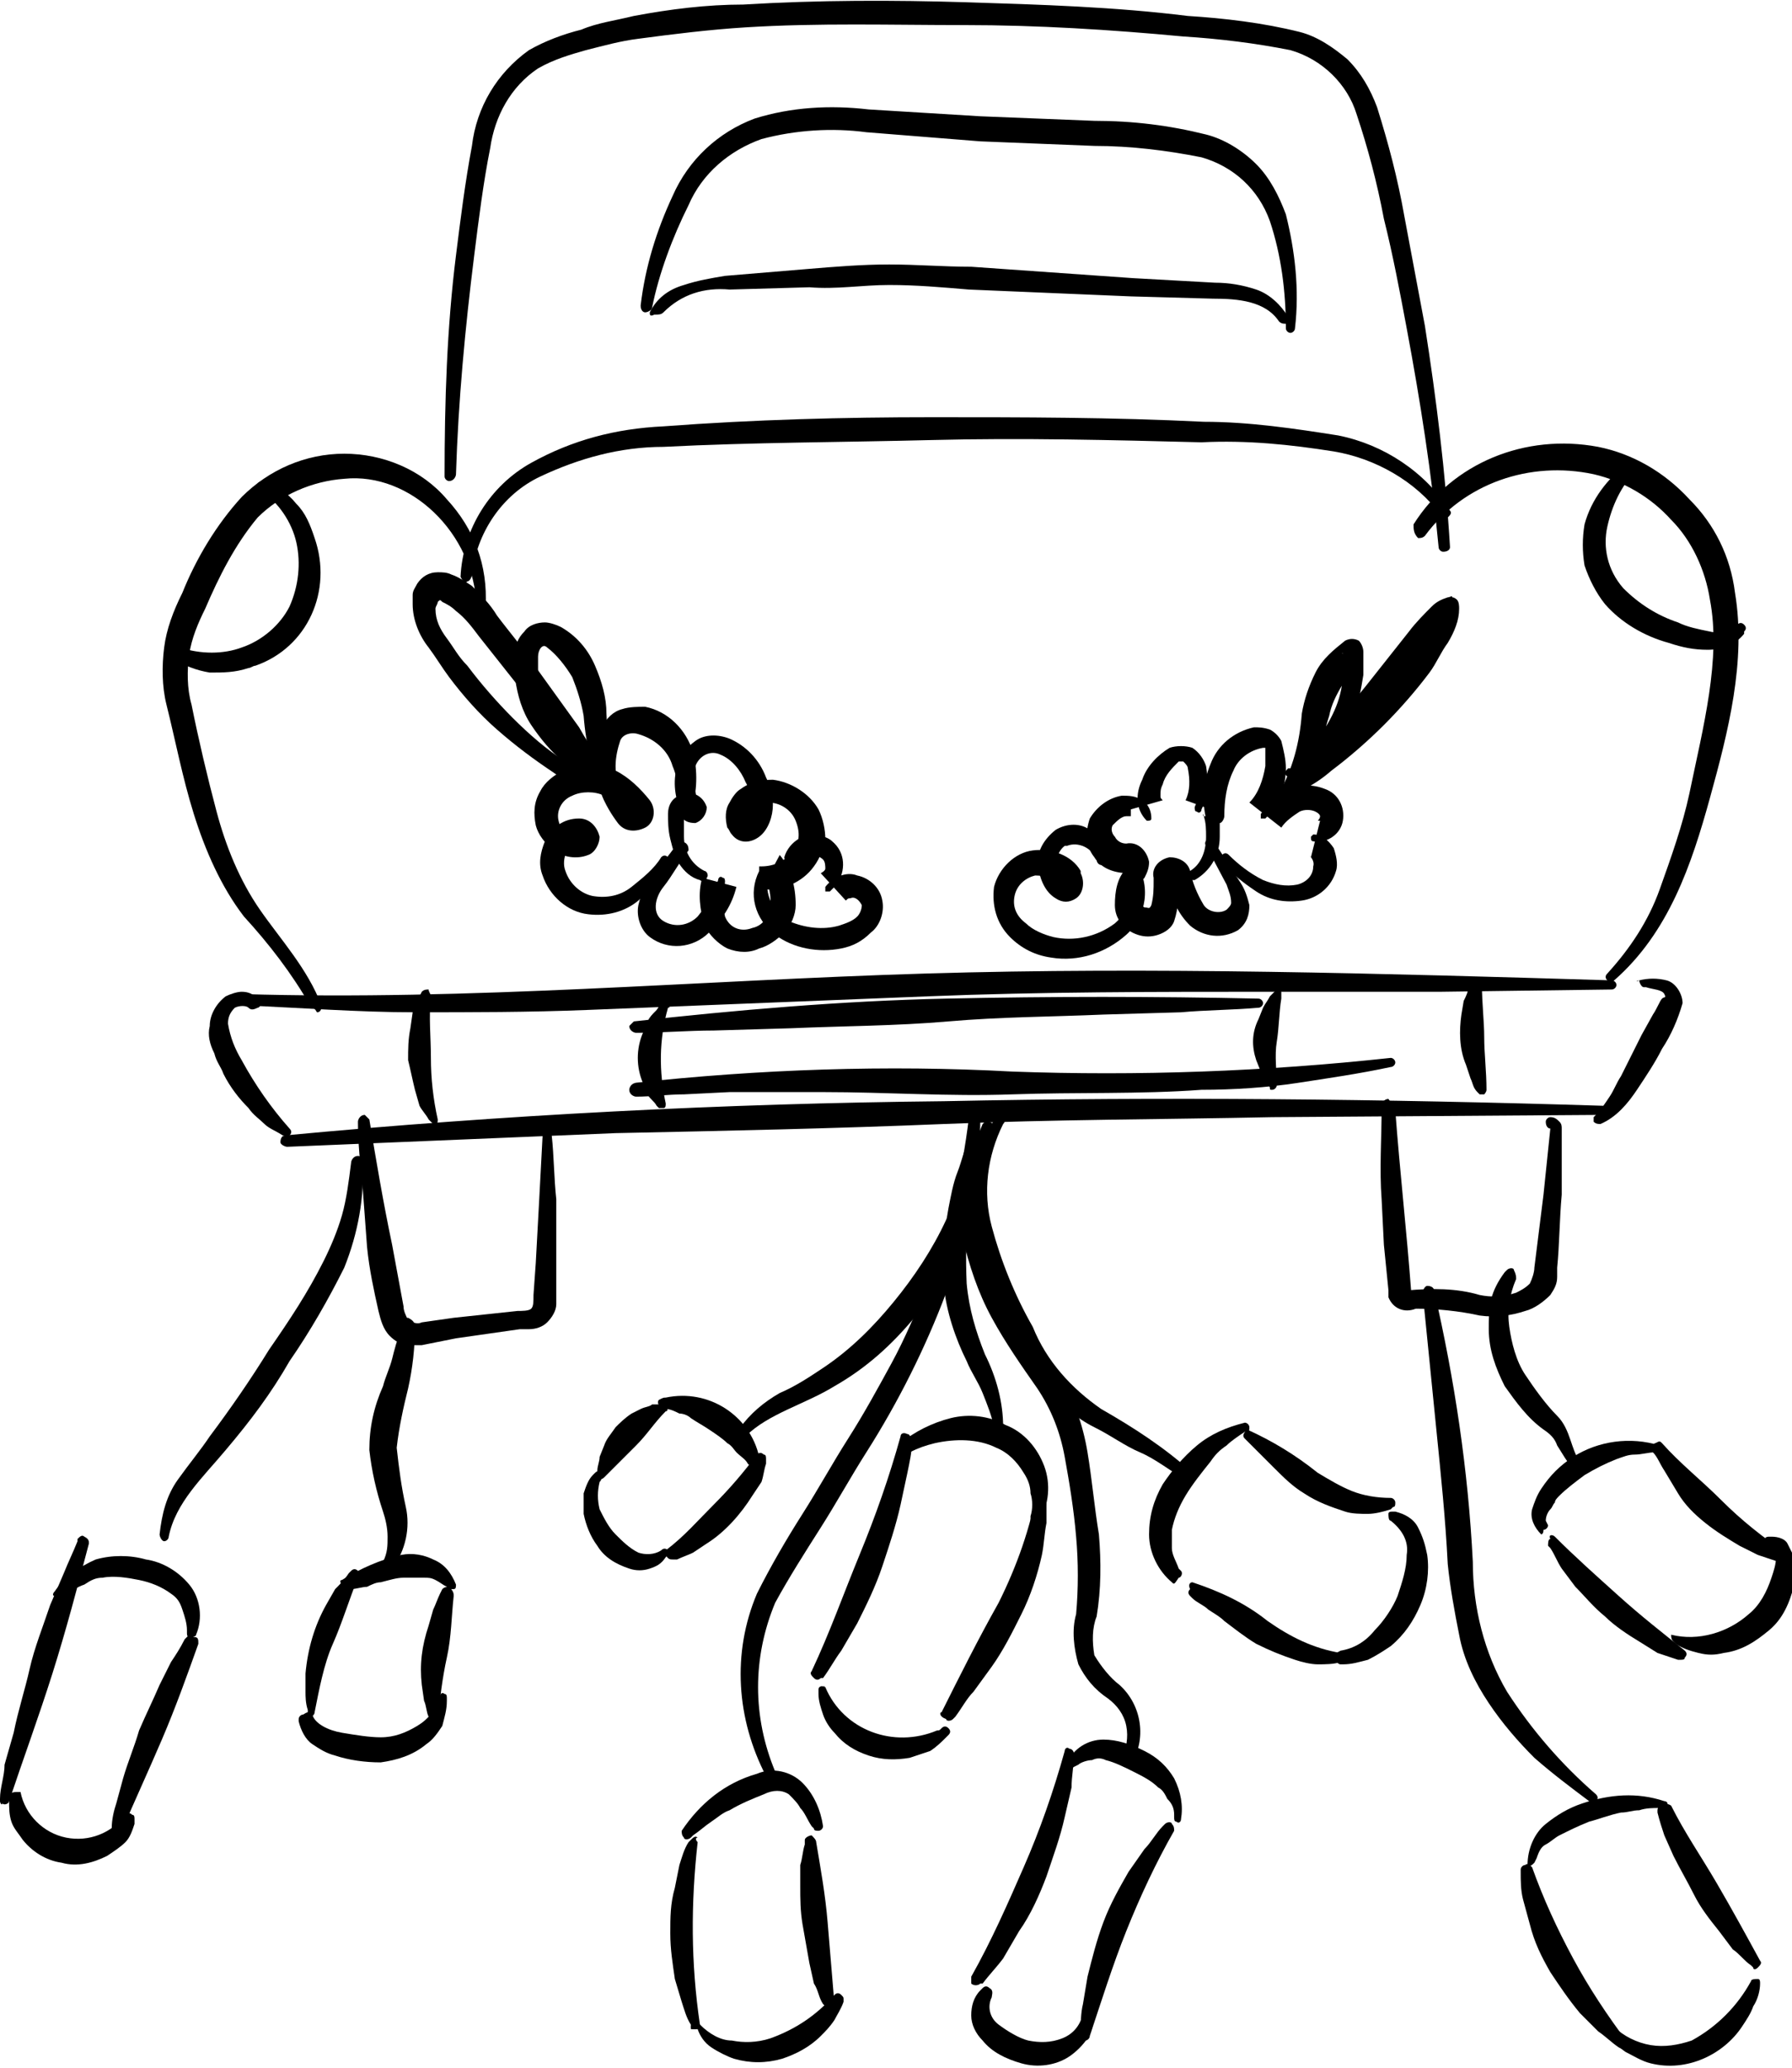 <?xml version="1.0" encoding="utf-8"?>
<!-- Generator: Adobe Illustrator 27.0.0, SVG Export Plug-In . SVG Version: 6.00 Build 0)  -->
<svg version="1.1" id="Слой_1" xmlns="http://www.w3.org/2000/svg" xmlns:xlink="http://www.w3.org/1999/xlink" x="0px" y="0px"
	 viewBox="0 0 78.6 90.7" style="enable-background:new 0 0 78.6 90.7;" xml:space="preserve">
<g id="Слой_2_00000097466825962953541260000014049948187775709854_">
	<g id="Слой_1-2">
		<path d="M28.1,13.4c0.2-1.7,0.7-3.3,1.4-4.8c0.7-1.6,2-2.8,3.6-3.4c1.6-0.5,3.3-0.6,5-0.4L43,5.1l5,0.2c1.7,0,3.3,0.2,4.9,0.6
			c0.8,0.2,1.6,0.7,2.2,1.3c0.6,0.6,1,1.4,1.3,2.2c0.4,1.6,0.6,3.3,0.4,5c0,0.1-0.1,0.2-0.2,0.2c-0.1,0-0.2-0.1-0.2-0.2l0,0
			c0-1.6-0.2-3.2-0.7-4.7c-0.5-1.4-1.6-2.4-3-2.8c-1.5-0.3-3.1-0.5-4.7-0.5l-5-0.2l-5-0.4c-1.5-0.2-3.1-0.1-4.6,0.3
			C32,6.6,30.8,7.6,30.2,9c-0.7,1.4-1.3,3-1.6,4.5l0,0c0,0.1-0.2,0.2-0.3,0.2C28.2,13.7,28.1,13.6,28.1,13.4L28.1,13.4z"/>
		<path d="M28.5,13.7c0.3-0.6,0.8-1,1.5-1.2c0.6-0.2,1.2-0.3,1.8-0.4l3.6-0.3c1.2-0.1,2.4-0.2,3.6-0.2s2.4,0.1,3.6,0.1l7.1,0.5
			l3.6,0.2c0.6,0,1.2,0.1,1.8,0.3s1.1,0.7,1.4,1.2c0,0.1,0,0.2-0.1,0.3c-0.1,0-0.2,0-0.3-0.1l0,0c-0.6-0.9-1.8-1-2.9-1L49.6,13
			c-2.4-0.1-4.8-0.2-7.1-0.3c-1.2-0.1-2.3-0.2-3.5-0.2s-2.3,0.2-3.5,0.1L32,12.7c-1.1-0.1-2.1,0.2-2.9,1l0,0
			c-0.1,0.1-0.2,0.1-0.4,0.1C28.5,13.9,28.5,13.8,28.5,13.7z"/>
		<path d="M13.6,44.1c-0.8-1.4-1.8-2.7-2.9-3.9c-1-1.3-1.7-2.9-2.2-4.5s-0.8-3.2-1.2-4.8c-0.2-0.8-0.2-1.7-0.1-2.5S7.6,26.8,8,26
			c0.6-1.5,1.5-3,2.6-4.2c1.2-1.2,2.8-1.9,4.5-1.9s3.4,0.7,4.5,2c1.2,1.3,1.8,2.9,1.7,4.7c0,0.1-0.1,0.2-0.2,0.2l0,0
			c-0.1,0-0.2-0.1-0.2-0.2l0,0c-0.1-3.2-2.9-5.9-5.8-5.6c-1.4,0.1-2.8,0.7-3.8,1.7c-1,1.2-1.7,2.6-2.3,4c-0.3,0.6-0.6,1.3-0.7,2
			c-0.1,0.7-0.1,1.5,0.1,2.2c0.3,1.5,0.7,3.2,1.1,4.7c0.4,1.5,1,3,1.9,4.3s2.1,2.6,2.7,4.2l0,0c0,0.1,0,0.3-0.2,0.3
			C13.8,44.2,13.7,44.2,13.6,44.1z"/>
		<path d="M62,23c1.7-2.7,4.9-4,8.1-3.4c1.5,0.3,2.9,1.1,4,2.3c1.1,1.1,1.8,2.5,2,4.1c0.5,3-0.3,6.1-1.1,9s-1.8,5.9-4.2,8
			c-0.1,0.1-0.2,0.1-0.3,0l0,0c-0.1-0.1-0.1-0.2,0-0.3l0,0c1-1.1,1.8-2.3,2.3-3.7s1-2.8,1.3-4.2c0.6-2.9,1.4-5.9,0.9-8.5
			c-0.2-1.3-0.8-2.6-1.7-3.5c-0.9-1-2.1-1.7-3.4-2c-2.8-0.6-5.7,0.4-7.4,2.7l0,0c-0.1,0.1-0.2,0.1-0.3,0.1l0,0
			C62,23.4,62,23.2,62,23C62,23.1,62,23,62,23z"/>
		<path d="M20.2,25.3c0.1-2.1,1.3-4,3.1-5c1.8-1,3.7-1.5,5.8-1.6c4-0.3,7.9-0.4,11.8-0.4s7.9,0,11.9,0.2c2,0,4,0.3,5.9,0.6
			c2,0.4,3.8,1.6,4.9,3.3c0.1,0.1,0,0.2-0.1,0.3l0,0c-0.1,0.1-0.2,0-0.3-0.1l0,0c-1.1-1.5-2.9-2.5-4.7-2.8c-1.9-0.3-3.8-0.5-5.8-0.4
			c-3.9-0.1-7.9-0.2-11.8-0.1s-7.9,0.1-11.8,0.3c-1.9,0-3.7,0.5-5.4,1.3c-1.7,0.8-2.8,2.5-3,4.3l0,0c0,0.1-0.1,0.3-0.2,0.3l0,0
			C20.4,25.6,20.3,25.5,20.2,25.3L20.2,25.3z"/>
		<path d="M19.5,20.9c0-3.3,0.1-6.5,0.5-9.7c0.2-1.6,0.4-3.2,0.7-4.8c0.2-1.7,1.1-3.2,2.5-4.2c0.7-0.4,1.5-0.7,2.3-0.9
			C26.2,1,27,0.9,27.8,0.7c1.6-0.3,3.2-0.5,4.8-0.5C35.9,0,39.2,0,42.4,0.1s6.5,0.2,9.7,0.6C53.7,0.8,55.4,1,57,1.4
			c0.8,0.2,1.5,0.7,2.1,1.2c0.6,0.6,1,1.3,1.3,2.1c0.5,1.6,0.9,3.1,1.2,4.8c0.3,1.6,0.6,3.2,0.9,4.8c0.5,3.2,0.9,6.4,1.1,9.7
			c0,0.1-0.1,0.2-0.3,0.2c-0.1,0-0.2-0.1-0.2-0.2l0,0c-0.3-3.2-0.8-6.4-1.4-9.6c-0.3-1.6-0.6-3.2-1-4.8C60.4,8,60,6.5,59.5,5
			c-0.4-1.3-1.5-2.4-2.9-2.8c-1.5-0.3-3.1-0.5-4.7-0.6c-3.2-0.3-6.4-0.5-9.6-0.5S35.9,1,32.7,1.2c-1.6,0.1-3.2,0.3-4.7,0.5
			c-0.8,0.1-1.5,0.3-2.3,0.5C25,2.4,24.3,2.6,23.6,3c-1.2,0.8-1.9,2.1-2.1,3.5C21.2,8,21,9.6,20.8,11.2c-0.4,3.2-0.7,6.4-0.8,9.6
			l0,0c0,0.1-0.1,0.3-0.3,0.3l0,0C19.6,21.1,19.5,21,19.5,20.9z"/>
		<path d="M7.9,28.4c0.9,0.3,1.9,0.3,2.7,0c0.9-0.3,1.7-1,2.1-1.8c0.4-0.9,0.5-1.9,0.3-2.8s-0.8-1.8-1.6-2.3
			c-0.1-0.1-0.1-0.2-0.1-0.3l0,0c0.1-0.1,0.2-0.1,0.2-0.1h0.1c0.5,0.2,1,0.5,1.4,1c0.4,0.4,0.6,0.9,0.8,1.5c0.8,2.3-0.3,4.8-2.6,5.6
			c-0.1,0-0.2,0.1-0.3,0.1c-0.6,0.2-1.1,0.2-1.7,0.2c-0.6-0.1-1.1-0.3-1.6-0.6H7.5c-0.1-0.1-0.2-0.2-0.1-0.3S7.8,28.3,7.9,28.4
			L7.9,28.4z"/>
		<path d="M71.8,20.6c-0.7,0.7-1.1,1.6-1.3,2.5c-0.2,0.9,0,1.9,0.7,2.7c0.7,0.7,1.5,1.2,2.4,1.5c0.4,0.2,0.9,0.3,1.4,0.4
			c0.4,0.1,0.9,0,1.2-0.3c0.1-0.1,0.2-0.1,0.3,0c0.1,0.1,0.1,0.2,0,0.3v0.1c-0.4,0.5-1,0.7-1.6,0.7s-1.1-0.1-1.7-0.3
			c-1.1-0.3-2.1-0.9-2.8-1.7c-0.4-0.5-0.7-1.1-0.9-1.7c-0.1-0.6-0.1-1.2,0-1.8c0.3-1.1,1-2,1.9-2.7h0.1c0.1-0.1,0.3-0.1,0.4,0l0,0
			C71.9,20.4,71.9,20.5,71.8,20.6z"/>
		<path d="M10.6,43.6c10,0.3,20-0.6,30-0.9s20.1,0,30.1,0.3c0.1,0,0.2,0.1,0.2,0.2l0,0c0,0.1-0.1,0.2-0.2,0.2l0,0l-7.5,0.1h-7.5
			c-5,0-10,0-15,0.2s-10,0.4-15,0.6c-2.5,0.1-5,0.1-7.5,0.1s-5-0.2-7.5-0.3l0,0c-0.1,0-0.3-0.1-0.3-0.3
			C10.3,43.8,10.4,43.6,10.6,43.6L10.6,43.6L10.6,43.6z"/>
		<path d="M12.5,49.8c9.6-0.9,19.2-1.4,28.9-1.5c9.6-0.2,19.3-0.1,28.9,0.2c0.1,0,0.2,0.1,0.2,0.2c0,0.1-0.1,0.2-0.2,0.2l0,0
			L55.8,49c-4.8,0.1-9.6,0.1-14.4,0.3s-9.6,0.3-14.4,0.4l-14.4,0.6l0,0c-0.1,0-0.3-0.1-0.3-0.2l0,0C12.3,49.9,12.4,49.8,12.5,49.8z"
			/>
		<path d="M71.9,43c0.4-0.1,0.8-0.1,1.2,0c0.4,0.1,0.7,0.6,0.7,1c-0.2,0.7-0.5,1.4-0.9,2c-0.3,0.6-0.7,1.2-1.1,1.8s-0.9,1.2-1.6,1.5
			c-0.1,0-0.2,0-0.3-0.1l0,0c0-0.1,0-0.1,0-0.2l0.1-0.1c0.2-0.2,0.4-0.5,0.6-0.8s0.3-0.6,0.5-0.9c0.3-0.6,0.6-1.2,0.9-1.8l0.5-0.9
			c0.2-0.3,0.3-0.6,0.4-0.7s0.2,0,0.1-0.2s-0.5-0.2-0.8-0.3h-0.1C72,43.3,71.9,43.1,71.9,43C71.7,43.1,71.8,43,71.9,43z"/>
		<path d="M10.9,44.2c-0.1-0.1-0.4-0.1-0.6,0c-0.2,0.2-0.3,0.4-0.3,0.7c0.1,0.6,0.3,1.1,0.6,1.6c0.6,1.1,1.3,2.1,2.1,3
			c0.1,0.1,0.1,0.2,0,0.3c-0.1,0-0.2,0-0.2,0h-0.1c-0.3-0.2-0.6-0.3-0.8-0.5s-0.5-0.4-0.7-0.7c-0.4-0.4-0.8-0.9-1.1-1.5
			c-0.1-0.3-0.3-0.5-0.4-0.9c-0.2-0.4-0.3-0.8-0.2-1.2c0-0.5,0.3-1,0.7-1.3c0.2-0.1,0.5-0.2,0.7-0.2c0.3,0,0.5,0.1,0.7,0.3l0.1,0.1
			c0.1,0.1,0,0.3-0.1,0.3C11.1,44.3,11,44.3,10.9,44.2z"/>
		<path d="M18.9,43.7c-0.1,0.9,0,1.8,0,2.7s0.1,1.8,0.3,2.7c0,0.1,0,0.2-0.1,0.2l0,0c-0.1,0-0.1,0-0.2-0.1l-0.1-0.1
			c-0.1-0.2-0.3-0.4-0.4-0.6l-0.2-0.7c-0.1-0.4-0.2-0.9-0.3-1.3c0-0.5,0-0.9,0.1-1.4l0.1-0.7c0.1-0.2,0.2-0.5,0.3-0.7l0.1-0.2
			c0.1-0.1,0.2-0.1,0.3-0.1l0,0C18.8,43.5,18.9,43.6,18.9,43.7z"/>
		<path d="M65,43.2c0,0.8,0.1,1.6,0.1,2.3s0.1,1.5,0.1,2.3c0,0.1-0.1,0.2-0.1,0.2l0,0c-0.1,0-0.1,0-0.2,0l-0.1-0.1
			c-0.2-0.2-0.2-0.4-0.3-0.6l-0.2-0.6C64,46,64,45.2,64.1,44.5l0.1-0.6c0.1-0.2,0.2-0.4,0.2-0.6l0.1-0.2c0.1-0.1,0.2-0.1,0.3-0.1
			l0,0C64.9,43.1,65,43.1,65,43.2z"/>
		<path d="M27.8,44.8c4.5-0.5,9.1-0.9,13.7-1s9.1-0.1,13.7,0c0.1,0,0.2,0.1,0.2,0.2l0,0c0,0.1-0.1,0.2-0.2,0.2l0,0
			c-1.1,0.1-2.3,0.1-3.4,0.2l-3.4,0.1c-2.3,0.1-4.5,0.1-6.8,0.3S37,45,34.7,45.1l-3.4,0.1c-1.1,0-2.3,0.1-3.4,0.1l0,0
			c-0.1,0-0.3-0.1-0.3-0.3C27.6,45,27.7,44.9,27.8,44.8z"/>
		<path d="M29.3,44.2c-0.4,1.4-0.4,2.8-0.1,4.2c0,0.1,0,0.2-0.1,0.2c0,0-0.1,0-0.2,0l-0.1-0.1c-0.1-0.2-0.3-0.3-0.4-0.5l-0.2-0.5
			c-0.3-0.7-0.3-1.5,0-2.2c0.1-0.2,0.1-0.4,0.2-0.5c0.1-0.2,0.2-0.3,0.4-0.5L29,44c0.1-0.1,0.2-0.1,0.3,0l0,0
			C29.4,44.1,29.4,44.2,29.3,44.2z"/>
		<path d="M56.2,43.8c-0.1,0.6-0.1,1.3-0.2,1.9s0,1.3,0,1.9c0,0.1-0.1,0.2-0.2,0.2c-0.1,0-0.1,0-0.1-0.1l-0.1-0.2
			c-0.1-0.2-0.2-0.3-0.3-0.5l-0.2-0.5c-0.2-0.6-0.2-1.2,0.1-1.8l0.2-0.5c0.1-0.2,0.2-0.3,0.3-0.5l0.2-0.2c0.1-0.1,0.2-0.1,0.3,0
			C56.2,43.7,56.2,43.8,56.2,43.8z"/>
		<path d="M27.8,47.5c5.5-0.6,11.1-0.8,16.6-0.5c5.5,0.2,11.1,0,16.6-0.6c0.1,0,0.2,0.1,0.2,0.2l0,0c0,0.1-0.1,0.2-0.2,0.2l0,0
			c-1.4,0.3-2.8,0.5-4.1,0.7s-2.8,0.3-4.2,0.3C50,48,47.2,47.9,44.4,48s-5.5-0.1-8.3-0.1c-1.4,0-2.8,0-4.1,0L30,48
			c-0.7,0-1.4,0.1-2.1,0.1l0,0c-0.1,0-0.3-0.1-0.3-0.3c0-0.1,0.1-0.3,0.3-0.3H27.8z"/>
		<path d="M16.2,49.1c0.3,1.8,0.6,3.6,1,5.5l0.5,2.7c0,0.2,0.1,0.4,0.2,0.6c0.2,0.1,0.4,0.2,0.6,0.1l1.4-0.2l2.8-0.3
			c0.2,0,0.5,0,0.6-0.1s0.1-0.3,0.1-0.6l0.1-1.4c0.1-1.8,0.2-3.7,0.3-5.6c0-0.1,0.1-0.2,0.2-0.2l0,0c0.1,0,0.2,0.1,0.2,0.2l0,0
			c0.1,0.9,0.1,1.9,0.2,2.8v2.8c0,0.5,0,0.9,0,1.4c0,0.1,0,0.2,0,0.4c0,0.3-0.2,0.6-0.4,0.8c-0.2,0.2-0.5,0.3-0.8,0.3h-0.4L20,58.7
			L18.5,59c-0.2,0-0.4,0-0.6,0c-0.3,0-0.6-0.2-0.8-0.4c-0.3-0.3-0.4-0.7-0.5-1.1c-0.2-0.9-0.4-1.8-0.5-2.8L15.9,52
			c-0.1-0.9-0.2-1.9-0.2-2.8l0,0c0-0.1,0.1-0.3,0.3-0.3L16.2,49.1L16.2,49.1z"/>
		<path d="M61.2,48.7c0.2,2.7,0.5,5.3,0.7,8l-0.2-0.1c1.1-0.1,2.2-0.1,3.2,0.2c0.5,0.1,1,0.1,1.6-0.1c0.2-0.1,0.4-0.2,0.6-0.4
			c0.1-0.2,0.2-0.5,0.2-0.7l0.4-3.2l0.3-2.9c-0.1,0-0.2-0.1-0.2-0.3c0-0.1,0.1-0.2,0.2-0.2c0.2,0,0.3,0.1,0.4,0.2
			c0.1,0.1,0.1,0.2,0.1,0.3c0,0.2,0,0.3,0,0.5v0.8c0,0.5,0,1.1,0,1.6c-0.1,1.1-0.1,2.2-0.2,3.2V56c0,0.3-0.1,0.5-0.3,0.8
			c-0.3,0.3-0.7,0.6-1.1,0.7c-0.6,0.2-1.3,0.3-2,0.2c-0.9-0.2-1.9-0.3-2.8-0.3c-0.5,0.2-1,0-1.2-0.5v-0.1c0-0.1,0-0.1,0-0.2l0,0
			l-0.2-2l-0.1-2c-0.1-1.3,0-2.7,0-4v-0.1c0-0.1,0.1-0.3,0.3-0.3l0,0C61.1,48.5,61.2,48.6,61.2,48.7z"/>
		<path d="M30.2,37.3c-0.4,0.5-0.7,1.1-1.1,1.6s-0.5,1.2,0,1.5s1.1,0.2,1.5-0.2c0.4-0.5,0.7-1,0.9-1.6c0-0.1,0.1-0.2,0.2-0.1l0,0
			c0.1,0,0.1,0.1,0.1,0.2c-0.1,0.5-0.1,1,0,1.5c0.2,0.5,0.7,0.7,1.2,0.5c0.5-0.1,0.8-0.6,0.8-1.1s-0.1-1-0.5-1.4c0,0,0-0.1,0-0.2
			h0.1c0.5,0,1-0.2,1.3-0.6c0.4-0.4,0.4-0.9,0.2-1.4s-0.7-0.8-1.2-0.8c-0.5-0.1-1.1,0.3-0.9,0.7l-0.2-0.1c0.3-0.4,0.4-1,0.1-1.5
			c-0.2-0.5-0.6-1-1.1-1.2c-0.4-0.2-0.9,0-1.1,0.5c0,0,0,0.1,0,0.2c-0.1,0.6,0,1.1,0.2,1.6l-0.4,0.1c0,0-0.1-0.1-0.2,0
			S30,35.6,30,35.7c0,0.3,0,0.7,0,1c0,0.6,0.3,1.2,0.9,1.5c0.1,0,0.2,0.2,0.1,0.3c0,0.1-0.2,0.2-0.3,0.1l0,0
			c-0.4-0.1-0.7-0.4-0.9-0.7c-0.2-0.3-0.3-0.7-0.4-1.1c-0.1-0.4-0.1-0.8-0.1-1.1c0-0.4,0.2-0.7,0.5-0.8c0.2-0.1,0.4-0.1,0.6-0.1
			c0.3,0.1,0.5,0.3,0.6,0.6c0,0.3-0.2,0.6-0.5,0.7c-0.3,0-0.6-0.1-0.6-0.4l0,0c-0.3-0.7-0.4-1.4-0.2-2.1c0.1-0.5,0.4-0.8,0.8-1.1
			s1-0.3,1.5-0.1c0.7,0.3,1.3,0.9,1.6,1.7c0.2,0.4,0.3,0.8,0.3,1.2c0,0.5-0.2,1.1-0.6,1.4c-0.4,0.3-0.9,0.3-1.2-0.1
			c-0.1-0.1-0.1-0.2-0.2-0.3l0,0c-0.1-0.4-0.1-0.8,0.1-1.1c0.1-0.2,0.3-0.5,0.5-0.6c0.4-0.3,0.9-0.4,1.4-0.4c0.8,0.1,1.6,0.6,2,1.3
			c0.2,0.4,0.3,0.9,0.3,1.3c-0.1,0.4-0.2,0.8-0.5,1.2c-0.5,0.7-1.4,1.1-2.3,1l0.8-1.5c0.5,0.6,0.7,1.4,0.7,2.2
			c0,0.4-0.2,0.9-0.5,1.2s-0.7,0.6-1.1,0.7c-0.4,0.2-0.9,0.2-1.4,0c-0.4-0.2-0.8-0.6-1-1c-0.2-0.7-0.3-1.4-0.1-2.1l1.5,0.4
			c-0.2,0.8-0.6,1.4-1.2,2c-0.7,0.7-1.8,0.8-2.6,0.2c-0.4-0.3-0.6-0.9-0.5-1.4c0.1-0.4,0.2-0.8,0.5-1.1c0.4-0.6,0.8-1,1.2-1.6l0,0
			c0.1-0.1,0.3-0.1,0.4,0C30.2,37.1,30.2,37.2,30.2,37.3z"/>
		<path d="M34.4,37.6c0.2-0.7,1-1.2,1.7-0.9c0.1,0,0.3,0.1,0.4,0.2c0.6,0.5,0.6,1.3,0.2,1.9c-0.1,0.1-0.2,0.2-0.3,0.3
			c-0.1,0-0.2,0-0.2,0c0-0.1,0-0.1,0-0.2c0.3-0.4,0.9-0.7,1.4-0.5c0.5,0.1,1,0.5,1.1,1.1c0.1,0.5-0.1,1.1-0.5,1.4
			c-0.4,0.4-0.8,0.6-1.3,0.7c-1,0.2-2.1,0-2.9-0.6c-0.9-0.7-1.2-1.8-0.7-2.8c0.1-0.1,0.2-0.1,0.3-0.1s0.1,0.1,0.1,0.2v0.1
			c-0.2,0.8,0.2,1.6,0.9,2c0.7,0.3,1.5,0.4,2.2,0.2c0.3-0.1,0.6-0.2,0.8-0.4c0.1-0.1,0.2-0.3,0.2-0.5c-0.1-0.2-0.3-0.4-0.5-0.3
			c-0.1,0-0.1,0-0.2,0.1L36,38.3c0,0,0.2-0.1,0.2-0.2c0-0.1,0-0.3-0.1-0.4c-0.1-0.1-0.3-0.2-0.5-0.2c-0.3,0-0.5,0.2-0.6,0.4V38
			c-0.1,0.1-0.2,0.2-0.3,0.1C34.5,37.8,34.4,37.7,34.4,37.6z"/>
		<path d="M29.6,35.8c0.2-0.7,0.2-1.5-0.1-2.2c-0.2-0.7-0.8-1.2-1.5-1.4c-0.3-0.1-0.7,0-0.8,0.3c-0.1,0.3-0.2,0.7-0.2,1.1
			c0,0.8,0.3,1.5,0.8,2.1l-0.2,0.2c-0.3-0.4-0.7-0.8-1.1-1s-1-0.2-1.4,0c-0.5,0.2-0.7,0.7-0.6,1.1c0.1,0.5,0.6,0.8,1,0.7v0.2
			c-0.6,0-0.9,0.8-0.7,1.3c0.2,0.6,0.7,1,1.2,1.1c0.6,0.1,1.2,0,1.7-0.4s1-0.8,1.3-1.3c0.1-0.1,0.2-0.1,0.3,0c0.1,0.1,0.1,0.2,0,0.3
			l0,0C29,38.5,28.5,39,28,39.5c-0.6,0.5-1.4,0.7-2.2,0.6c-0.9-0.1-1.7-0.8-2-1.7c-0.2-0.5-0.1-1,0.1-1.5c0.3-0.6,0.8-1,1.5-1
			c0.5,0,0.8,0.4,0.9,0.8c0,0.3-0.2,0.7-0.5,0.8l0,0c-0.5,0.2-1.1,0.1-1.5-0.2s-0.7-0.7-0.8-1.1c-0.1-0.5-0.1-1,0.2-1.5
			c0.2-0.4,0.6-0.7,1-0.9s0.8-0.3,1.2-0.3c0.4,0,0.8,0.1,1.1,0.3c0.6,0.3,1.1,0.8,1.5,1.3l0,0c0.3,0.4,0.2,1-0.2,1.2
			c-0.4,0.2-0.9,0.2-1.2-0.2c-0.6-0.8-1-1.7-1-2.7c0-0.5,0.1-1,0.3-1.5c0.2-0.4,0.5-0.7,0.9-0.8c0.3-0.1,0.7-0.1,1-0.1
			c1,0.2,1.8,1,2.1,2c0.2,0.8,0.2,1.7-0.1,2.6l0,0c0,0.1-0.2,0.2-0.3,0.2l0,0C29.7,36,29.6,35.9,29.6,35.8z"/>
		<path d="M26.5,35.1c-0.5-1.2-0.8-2.4-0.9-3.7c-0.1-0.6-0.3-1.2-0.5-1.7c-0.3-0.5-0.7-1-1.1-1.3c-0.2-0.2-0.4,0.1-0.4,0.4
			s0,0.6,0,0.9c0.1,0.6,0.2,1.2,0.5,1.7c0.5,1.1,1.4,2,2.6,2.4c0.1,0,0.2,0.2,0.1,0.3c0,0.1-0.1,0.2-0.2,0.1h-0.1
			c-0.7-0.1-1.3-0.4-1.8-0.8c-0.5-0.4-1-1-1.4-1.6s-0.6-1.3-0.7-2c0-0.4,0-0.7,0-1.1s0.1-0.7,0.4-1c0.2-0.3,0.6-0.4,0.9-0.4
			c0.2,0,0.5,0.1,0.7,0.2c0.7,0.4,1.2,1,1.5,1.7s0.5,1.4,0.5,2.1l0.1,1.8c0,0.6,0.1,1.1,0.2,1.7v0.1c0.1,0.1,0,0.3-0.1,0.3
			S26.6,35.2,26.5,35.1L26.5,35.1z"/>
		<path d="M26.7,35.1c-1.2-1.6-2.5-3.2-3.8-4.8L21,27.9c-0.3-0.4-0.6-0.8-1-1.1c-0.2-0.2-0.4-0.3-0.6-0.4c-0.1-0.1-0.1-0.1-0.2,0
			c0,0.1-0.1,0.2-0.1,0.3c0,0.5,0.2,0.9,0.5,1.3s0.5,0.8,0.9,1.2c0.6,0.8,1.3,1.6,2,2.3s1.5,1.4,2.3,1.9c0.7,0.6,1.7,1,2.6,1.1
			c0.1,0,0.2,0.1,0.2,0.2l0,0c0,0.1-0.1,0.2-0.2,0.2l0,0l0,0c-1.1,0-2.2-0.3-3.1-1c-0.9-0.6-1.7-1.2-2.5-1.9
			c-0.8-0.7-1.5-1.5-2.1-2.3c-0.3-0.4-0.6-0.9-0.9-1.3c-0.4-0.5-0.7-1.2-0.7-1.9c0-0.1,0-0.2,0-0.4c0-0.2,0.1-0.3,0.2-0.5
			c0.2-0.3,0.5-0.5,0.9-0.5c0.2,0,0.4,0,0.6,0.1c0.3,0.1,0.6,0.3,0.9,0.5c0.4,0.4,0.8,0.8,1.1,1.3c0.6,0.8,1.3,1.6,1.8,2.4l1.8,2.5
			c0.5,0.9,1.1,1.7,1.6,2.6l0,0c0.1,0.1,0,0.3-0.1,0.4C26.9,35.1,26.8,35.1,26.7,35.1L26.7,35.1z"/>
		<path d="M53.3,37c0.4,0.6,0.7,1.1,1.1,1.7c0.2,0.3,0.3,0.6,0.4,1c0,0.4-0.1,0.8-0.5,1.1c-0.7,0.4-1.5,0.3-2.1-0.2
			c-0.5-0.5-0.8-1.1-0.9-1.8l0.3-0.1c0.1,0.6,0.1,1.1-0.1,1.7c-0.1,0.3-0.4,0.5-0.7,0.6s-0.6,0.1-0.9,0c-0.6-0.2-1-0.7-1-1.3
			s0.1-1.2,0.5-1.6l0.1,0.2c-0.6,0-1.2-0.2-1.5-0.7c-0.4-0.5-0.4-1.1-0.2-1.7c0.3-0.5,0.8-0.9,1.4-1c0.3,0,0.6,0,0.9,0.2
			c0.3,0.2,0.4,0.5,0.4,0.8c0,0.1-0.1,0.1-0.2,0.1l0,0c-0.5-0.5-0.5-1.2-0.2-1.8c0.2-0.6,0.7-1.1,1.2-1.4c0.3-0.1,0.7-0.1,1,0
			c0.3,0.2,0.5,0.5,0.6,0.8c0.1,0.6,0.1,1.3-0.2,1.9l0,0c0,0.1-0.1,0.2-0.2,0.1c-0.1,0-0.1-0.1-0.1-0.2c0.1-0.3,0.3-0.4,0.6-0.4h0.1
			c0.2,0.1,0.4,0.3,0.4,0.6c0,0.4,0,0.7,0,1.1c0,0.8-0.4,1.5-1.1,1.9c-0.1,0-0.2,0-0.3-0.1c0-0.1,0-0.2,0.1-0.3l0,0
			c0.5-0.3,0.7-0.9,0.7-1.5c0-0.3,0-0.6-0.1-0.9c0-0.1-0.1-0.1,0,0h0.1c0,0,0.2-0.1,0.2-0.3L52,35.1c0.2-0.4,0.2-0.9,0.1-1.4
			c0-0.1-0.1-0.2-0.2-0.3c-0.1,0-0.1,0-0.2,0c-0.3,0.3-0.6,0.6-0.7,1c-0.1,0.2-0.1,0.3-0.1,0.5c0,0.1,0,0.1,0.1,0.2l-1.4,0.4
			c0,0.1,0,0.2,0,0.3l0,0c0,0-0.1,0-0.2,0c-0.2,0-0.4,0.2-0.6,0.4c-0.1,0.2,0,0.4,0.1,0.5c0.1,0.2,0.3,0.3,0.5,0.3l0,0
			c0.5-0.1,0.9,0.3,1,0.8l0,0c0,0.3-0.1,0.5-0.2,0.7c-0.2,0.2-0.3,0.5-0.3,0.8c0,0.2,0.1,0.4,0.3,0.5c0.2,0,0.2,0.1,0.3-0.1
			c0.1-0.4,0.1-0.7,0.1-1.1v-0.1c-0.1-0.4,0.2-0.8,0.7-0.9l0,0c0.4,0,0.8,0.2,0.9,0.6c0.1,0.5,0.3,1,0.6,1.5c0.2,0.3,0.7,0.4,1,0.2
			c0.1-0.1,0.2-0.2,0.2-0.3c0-0.3-0.1-0.5-0.2-0.8l-0.9-1.7l0,0c-0.1-0.1,0-0.3,0.1-0.3C53.1,36.7,53.3,36.8,53.3,37
			C53.3,36.9,53.3,37,53.3,37z"/>
		<path d="M48.1,37.7c-0.2-0.5-0.8-0.8-1.3-0.6h-0.1c-0.4,0.3-0.5,1-0.2,1.4c0,0.1,0.1,0.1,0.2,0.2l-0.2,0.2
			c-0.3-0.4-0.7-0.5-1.1-0.5c-0.4,0.1-0.8,0.4-0.9,0.9c-0.1,0.5,0.1,0.9,0.5,1.2c0.3,0.3,0.8,0.5,1.2,0.6c0.9,0.2,1.9,0,2.7-0.6
			c0.7-0.6,0.9-1.6,0.5-2.4c-0.1-0.1,0-0.2,0.1-0.3s0.2-0.1,0.3,0l0,0c0.7,1,0.5,2.4-0.4,3.2s-2.1,1.2-3.3,1
			c-0.7-0.1-1.3-0.4-1.8-0.9c-0.6-0.6-0.8-1.4-0.7-2.2c0.2-0.8,0.9-1.5,1.7-1.6s1.7,0.2,2.1,0.9v0.1c0.2,0.4,0.1,0.9-0.2,1.1l0,0
			c-0.3,0.2-0.6,0.2-0.9,0c-0.5-0.3-0.7-0.9-0.8-1.5c0-0.6,0.3-1.1,0.8-1.5c0.5-0.3,1.1-0.3,1.5,0c0.4,0.2,0.7,0.6,0.8,1.1v0.1
			c0,0.1-0.1,0.3-0.2,0.3C48.3,38,48.1,37.9,48.1,37.7L48.1,37.7z"/>
		<path d="M52.9,35.9c-0.2-0.8-0.1-1.7,0.2-2.4c0.3-0.8,1-1.4,1.9-1.6c0.2,0,0.4,0,0.7,0.1c0.2,0.1,0.4,0.3,0.5,0.5
			c0.1,0.4,0.2,0.8,0.2,1.2c0,0.8-0.3,1.6-0.9,2.2c-0.1,0-0.1,0-0.2,0c0,0,0-0.1,0-0.2l0,0c0.3-0.4,0.7-0.8,1.2-1.1
			c0.5-0.2,1.1-0.2,1.6,0c0.6,0.2,0.9,0.8,0.8,1.4c-0.1,0.6-0.7,1-1.3,0.9l0,0c-0.1,0-0.1-0.1-0.1-0.2l0.1-0.1
			c0.4,0,0.7,0.3,0.9,0.6c0.1,0.3,0.2,0.7,0.1,1c-0.2,0.7-0.8,1.2-1.5,1.3s-1.4,0-2-0.4s-1.1-0.8-1.5-1.3c-0.1-0.1-0.1-0.2,0-0.3
			l0,0c0.1-0.1,0.2-0.1,0.3,0l0,0c0.4,0.4,0.9,0.8,1.5,1.1c0.5,0.2,1,0.3,1.5,0.2c0.4-0.1,0.7-0.4,0.7-0.8c0.1-0.3-0.3-0.6-0.1-0.4
			l0.4-1.6h-0.1c0,0,0.1-0.1,0.1-0.2c0,0,0-0.1-0.2-0.2c-0.2-0.1-0.5-0.1-0.7,0c-0.3,0.2-0.6,0.4-0.8,0.7l-1.4-1.1
			c0.4-0.4,0.6-1,0.7-1.6c0-0.3,0-0.6,0-0.8c0-0.1,0.1,0,0.1,0c-0.1,0-0.1,0-0.2,0c-0.6,0.1-1.1,0.5-1.3,1c-0.3,0.6-0.4,1.3-0.4,2
			l0,0c0,0.1-0.1,0.3-0.2,0.3C53.1,36.2,52.9,36,52.9,35.9L52.9,35.9z"/>
		<path d="M56.1,34.8c0.6-1.1,0.9-2.2,1-3.5c0.1-0.6,0.3-1.2,0.6-1.8c0.3-0.6,0.8-1,1.3-1.4c0.2-0.1,0.4-0.1,0.6,0
			c0.1,0.1,0.2,0.3,0.2,0.5c0,0.3,0,0.6,0,1c-0.1,0.6-0.2,1.3-0.5,1.8c-0.6,1.2-1.5,2.1-2.6,2.7c-0.1,0.1-0.2,0-0.3-0.1
			s0-0.2,0.1-0.3h0.1c0.5-0.4,0.9-0.8,1.2-1.3c0.3-0.4,0.6-0.9,0.8-1.4s0.3-1,0.3-1.5c0-0.3,0-0.5,0-0.8c0-0.1-0.1-0.1,0.1,0.1
			c0.1,0.1,0.3,0.2,0.5,0.2c0.1,0,0.2,0,0.3,0c-0.4,0.3-0.7,0.6-0.9,1c-0.3,0.5-0.5,0.9-0.6,1.4c-0.2,0.6-0.3,1.2-0.5,1.8
			c-0.2,0.6-0.5,1.2-1,1.8l0,0c-0.1,0.1-0.3,0.1-0.4,0C56.1,35,56,34.9,56.1,34.8z"/>
		<path d="M56,34.8c1.3-1.5,2.6-3.1,3.9-4.7l1.9-2.4c0.3-0.4,0.7-0.8,1-1.1c0.2-0.2,0.4-0.3,0.7-0.4c0.1,0,0.2-0.1,0.2,0
			c0.1,0,0.2,0.1,0.2,0.1c0.1,0.1,0.1,0.3,0.1,0.4c0,0.5-0.2,1-0.5,1.5c-0.3,0.4-0.5,0.9-0.8,1.3c-0.6,0.8-1.3,1.6-2,2.3
			s-1.5,1.4-2.3,2c-0.8,0.7-1.8,1.2-2.8,1.3c-0.1,0-0.2-0.1-0.2-0.2l0,0c0-0.1,0.1-0.2,0.2-0.2l0,0c0.9-0.2,1.8-0.7,2.4-1.5
			c0.7-0.6,1.5-1.3,2.1-2c0.6-0.8,1.3-1.5,1.8-2.3c0.3-0.4,0.5-0.8,0.8-1.2c0.2-0.3,0.3-0.6,0.4-0.9l0,0c0,0,0,0,0,0.1
			c0.1,0.2,0.4,0.3,0.6,0.4c0.3,0,0.3-0.1,0.2,0c-0.2,0.1-0.3,0.1-0.4,0.2c-0.3,0.3-0.6,0.6-0.9,1c-0.7,0.8-1.3,1.6-2,2.3L58.5,33
			c-0.7,0.7-1.4,1.5-2.2,2.2l0,0c-0.1,0.1-0.3,0.1-0.4,0l0,0C55.9,35.1,55.9,34.9,56,34.8L56,34.8z"/>
		<path d="M3.9,67.7c-0.5,1.9-1,3.8-1.6,5.7S1,77.2,0.4,79c0,0.1-0.2,0.2-0.3,0.1c0,0.1-0.1,0-0.1-0.1v-0.1c0-0.5,0.2-1,0.2-1.5
			L0.6,76c0.2-1,0.5-1.9,0.7-2.8s0.6-1.9,0.9-2.8L2.8,69c0.2-0.5,0.4-0.9,0.6-1.4v-0.1c0.1-0.1,0.2-0.2,0.3-0.1l0,0
			C3.9,67.5,3.9,67.6,3.9,67.7z"/>
		<path d="M2.4,69.8c0.4-0.6,1.1-1.1,1.8-1.4c0.7-0.2,1.5-0.2,2.2,0c0.7,0.1,1.4,0.5,1.9,1.1s0.6,1.5,0.3,2.2c0,0.1-0.2,0.1-0.3,0.1
			s-0.1-0.1-0.1-0.2v-0.1c0-0.3-0.1-0.6-0.2-0.9c-0.1-0.3-0.2-0.5-0.5-0.7c-0.4-0.3-0.9-0.5-1.4-0.6S5,69.1,4.5,69.2
			c-0.3,0-0.5,0.1-0.8,0.3c-0.3,0.1-0.6,0.3-0.9,0.5l-0.1,0.1c-0.1,0.1-0.3,0-0.3-0.1l0,0C2.3,70,2.3,69.9,2.4,69.8z"/>
		<path d="M8.7,72.1c-0.5,1.4-1,2.8-1.6,4.2S5.9,79,5.3,80.4c0,0.1-0.2,0.2-0.3,0.1c-0.1,0-0.1-0.1-0.1-0.2v-0.1
			c0-0.4,0.1-0.8,0.2-1.1L5.4,78c0.2-0.7,0.5-1.4,0.7-2.1c0.3-0.7,0.6-1.3,0.9-2l0.5-1c0.2-0.3,0.4-0.6,0.6-1l0.1-0.1
			c0.1-0.1,0.2-0.1,0.3,0l0,0C8.7,71.8,8.7,71.9,8.7,72.1z"/>
		<path d="M0.9,78.6c0.2,1,1,1.8,2,2s2-0.2,2.6-1c0.1-0.1,0.2-0.1,0.3,0l0,0c0.1,0,0.1,0.1,0.1,0.2V80c-0.1,0.3-0.2,0.6-0.4,0.8
			C5.3,81,5,81.2,4.7,81.4c-0.6,0.3-1.3,0.5-2,0.3c-0.7-0.1-1.3-0.5-1.7-1c-0.2-0.3-0.4-0.5-0.5-0.8S0.4,79.3,0.4,79v-0.2
			c0-0.1,0.1-0.2,0.3-0.2l0,0C0.7,78.6,0.8,78.6,0.9,78.6z"/>
		<path d="M15.7,69.2c-0.4,1-0.7,2-1.1,2.9s-0.6,2-0.8,3c0,0.1-0.1,0.2-0.2,0.2c-0.1,0-0.1-0.1-0.1-0.1V75c-0.1-0.3-0.1-0.6-0.1-0.8
			v-0.8c0.1-1.1,0.4-2.1,0.9-3l0.4-0.7c0.2-0.2,0.4-0.4,0.6-0.7l0.1-0.1c0.1-0.1,0.2-0.1,0.3,0C15.7,69,15.7,69.1,15.7,69.2
			L15.7,69.2z"/>
		<path d="M15,69.3c0.8-0.5,1.7-0.9,2.6-1.1c0.5-0.1,1,0,1.4,0.2c0.5,0.2,0.8,0.6,1,1.1c0,0.1,0,0.2-0.1,0.2s-0.1,0-0.2,0l-0.1-0.1
			c-0.2-0.1-0.3-0.2-0.5-0.3c-0.2-0.1-0.3-0.1-0.5-0.1c-0.3,0-0.6,0-0.9,0s-0.6,0.1-1,0.2c-0.2,0-0.4,0.1-0.6,0.2
			c-0.2,0-0.5,0.1-0.7,0.1h-0.2c-0.1,0-0.2-0.1-0.2-0.2C14.9,69.4,14.9,69.3,15,69.3z"/>
		<path d="M19.9,70c-0.1,0.9-0.1,1.8-0.3,2.7s-0.3,1.8-0.4,2.7c0,0.1-0.1,0.2-0.2,0.2l0,0c-0.1,0-0.1,0-0.1-0.1l-0.1-0.2
			c-0.1-0.2-0.1-0.5-0.2-0.7l-0.1-0.7c-0.1-0.9,0-1.7,0.3-2.6l0.2-0.7c0.1-0.2,0.2-0.5,0.3-0.7l0.1-0.2c0.1-0.1,0.2-0.1,0.3-0.1
			C19.9,69.8,19.9,69.9,19.9,70z"/>
		<path d="M13.7,75.2c0.1,0.4,0.7,0.7,1.3,0.8c0.6,0.1,1.2,0.2,1.7,0.2c0.6,0,1.1-0.2,1.6-0.5s0.8-0.7,1-1.3c0-0.1,0.1-0.2,0.2-0.1
			l0,0c0.1,0,0.1,0.1,0.1,0.2v0.1c0,0.4-0.1,0.7-0.2,1.1c-0.2,0.3-0.4,0.6-0.7,0.8c-0.6,0.5-1.3,0.7-2,0.8c-0.7,0-1.4-0.1-2-0.3
			c-0.4-0.1-0.7-0.3-1-0.5s-0.5-0.6-0.6-1v-0.1c0-0.1,0.1-0.2,0.2-0.2C13.6,75,13.7,75.1,13.7,75.2z"/>
		<path d="M29.2,61.3c1.9-0.4,3.7,0.8,4.1,2.6c0,0.1,0,0.1,0,0.2c0,0.1-0.1,0.2-0.2,0.2c-0.1,0-0.1,0-0.2,0l-0.1-0.1
			c-0.1-0.2-0.3-0.3-0.5-0.5c-0.1-0.1-0.2-0.3-0.4-0.4c-0.2-0.2-0.5-0.4-0.8-0.6c-0.3-0.2-0.5-0.3-0.8-0.5C30.2,62.1,30,62,29.8,62
			c-0.2-0.1-0.4-0.2-0.6-0.2L29,61.7c-0.1,0-0.2-0.2-0.1-0.3C29.1,61.3,29.1,61.3,29.2,61.3z"/>
		<path d="M29.2,61.9c-0.5,0.5-0.8,1-1.3,1.5s-0.9,0.9-1.4,1.4c-0.1,0.1-0.2,0.1-0.2,0l0,0l-0.1-0.1v-0.2c0-0.2,0.1-0.4,0.1-0.6
			l0.2-0.5c0.1-0.3,0.3-0.5,0.5-0.8c0.2-0.2,0.4-0.4,0.7-0.6l0.4-0.2c0.2-0.1,0.4-0.1,0.5-0.2H29c0.1,0,0.2,0,0.2,0.1l0,0
			C29.3,61.8,29.3,61.9,29.2,61.9z"/>
		<path d="M26.3,65c-0.1,0.4-0.1,0.8,0,1.2c0.2,0.4,0.4,0.8,0.7,1.1c0.3,0.3,0.6,0.6,1,0.8c0.3,0.1,0.7,0.1,1-0.1
			c0.1-0.1,0.2-0.1,0.3,0c0,0.1,0,0.2,0,0.2l-0.1,0.1c-0.2,0.3-0.4,0.4-0.7,0.5c-0.3,0.1-0.6,0.1-0.9,0c-0.6-0.2-1.1-0.5-1.4-1
			c-0.3-0.4-0.5-0.9-0.6-1.4c0-0.3,0-0.6,0-0.9c0.1-0.3,0.2-0.6,0.4-0.8l0.1-0.1c0.1-0.1,0.2-0.1,0.3,0C26.4,64.8,26.4,64.9,26.3,65
			z"/>
		<path d="M29.2,68c0.8-0.6,1.4-1.3,2.1-2c0.7-0.7,1.3-1.4,1.9-2.2c0.1-0.1,0.2-0.1,0.3,0l0,0c0.1,0,0.1,0.1,0.1,0.2v0.2
			c-0.1,0.3-0.1,0.5-0.2,0.8L33,65.6c-0.5,0.8-1.2,1.6-2,2.1l-0.6,0.4c-0.2,0.1-0.5,0.2-0.7,0.3h-0.2c-0.1,0-0.2,0-0.3-0.2l0,0
			C29.2,68.1,29.2,68.1,29.2,68z"/>
		<path d="M35.6,73.3c0.8-1.7,1.4-3.4,2.1-5.1s1.3-3.4,1.8-5.2c0-0.1,0.1-0.2,0.3-0.1c0.1,0,0.1,0.1,0.2,0.2v0.1
			c0,0.5-0.1,0.9-0.2,1.4L39.5,66c-0.2,0.9-0.5,1.8-0.8,2.7c-0.3,0.9-0.7,1.7-1.1,2.5l-0.7,1.2c-0.3,0.4-0.5,0.8-0.8,1.2H36
			c-0.1,0.1-0.2,0.1-0.3,0l0,0C35.6,73.5,35.5,73.4,35.6,73.3z"/>
		<path d="M39.5,63.3c0.6-0.5,1.4-0.9,2.2-1.1c0.8-0.2,1.7-0.1,2.4,0.3c0.8,0.3,1.4,1,1.7,1.8s0.2,1.7-0.2,2.4
			c-0.1,0.1-0.2,0.1-0.3,0.1l0,0c-0.1,0-0.1-0.1-0.1-0.2v-0.1c0.1-0.3,0.1-0.7,0-1c0-0.3-0.1-0.6-0.3-0.9c-0.3-0.5-0.7-0.9-1.2-1.1
			c-0.8-0.4-1.8-0.4-2.7-0.2c-0.4,0.1-0.7,0.2-1.1,0.4h-0.1c-0.1,0-0.3,0-0.3-0.1C39.5,63.5,39.5,63.4,39.5,63.3z"/>
		<path d="M36.2,74c0.8,1.9,3,2.7,4.9,1.9c0.1,0,0.1,0,0.2-0.1c0.1-0.1,0.2-0.1,0.3,0s0.1,0.2,0,0.3l-0.1,0.1
			c-0.2,0.2-0.4,0.4-0.7,0.6c-0.3,0.1-0.6,0.2-0.9,0.3c-0.6,0.1-1.2,0.1-1.8-0.1s-1.1-0.5-1.5-1c-0.2-0.2-0.4-0.5-0.5-0.8
			s-0.2-0.6-0.2-0.9v-0.2C35.9,74,36,73.9,36.2,74L36.2,74C36.1,73.9,36.1,74,36.2,74z"/>
		<path d="M41.3,75.1c0.8-1.6,1.6-3.2,2.5-4.8c0.8-1.6,1.4-3.3,1.7-5c0-0.1,0.1-0.2,0.2-0.2l0,0c0.1,0,0.2,0.1,0.2,0.2v0.1
			c0,0.5,0,0.9,0,1.4c-0.1,0.5-0.1,0.9-0.2,1.4c-0.2,0.9-0.5,1.8-0.9,2.6c-0.4,0.8-0.8,1.6-1.3,2.3l-0.8,1.1
			c-0.3,0.3-0.5,0.7-0.8,1.1l-0.1,0.1c-0.1,0.1-0.3,0.1-0.3,0C41.2,75.3,41.2,75.1,41.3,75.1z"/>
		<path d="M29.9,80.3c0.8-1.2,1.9-2.1,3.3-2.5c0.7-0.3,1.5-0.1,2,0.4s0.8,1.2,0.9,1.9c0,0.1-0.1,0.2-0.2,0.2c-0.1,0-0.2,0-0.2-0.1
			l-0.1-0.1c-0.2-0.3-0.3-0.6-0.5-0.8c-0.1-0.2-0.3-0.4-0.5-0.6c-0.3-0.2-0.7-0.2-1.1,0c-0.5,0.2-1,0.4-1.5,0.7
			c-0.3,0.1-0.5,0.3-0.8,0.5s-0.5,0.4-0.8,0.6l-0.1,0.1c-0.1,0.1-0.3,0.1-0.3,0C29.9,80.5,29.9,80.4,29.9,80.3L29.9,80.3z"/>
		<path d="M30.6,80.8c-0.3,2.7-0.3,5.3,0.1,8c0,0.1-0.1,0.2-0.2,0.2s-0.2,0-0.2-0.1v-0.1c-0.2-0.3-0.3-0.7-0.4-1l-0.3-1
			c-0.1-0.7-0.2-1.3-0.2-2s0-1.3,0.2-2l0.2-1c0.1-0.3,0.2-0.7,0.4-1l0.1-0.1c0.1-0.1,0.2-0.2,0.3-0.1l0,0
			C30.5,80.6,30.5,80.7,30.6,80.8z"/>
		<path d="M35.8,80.8c0.2,1.2,0.4,2.3,0.5,3.5s0.2,2.4,0.3,3.6c0,0.1-0.1,0.2-0.2,0.2l0,0c-0.1,0-0.1,0-0.2-0.1l-0.1-0.1
			c-0.2-0.3-0.2-0.6-0.4-0.9l-0.2-0.9c-0.1-0.6-0.2-1.1-0.3-1.7s-0.1-1.1-0.1-1.7v-0.9c0.1-0.3,0.1-0.6,0.2-0.9v-0.2
			c0-0.1,0.2-0.2,0.3-0.2C35.7,80.6,35.8,80.7,35.8,80.8L35.8,80.8z"/>
		<path d="M30.7,88.8c0.4,0.4,0.9,0.7,1.4,0.7c0.5,0.1,1.1,0.1,1.7-0.1c1.1-0.4,2-1,2.8-1.9c0.1-0.1,0.2-0.1,0.3,0s0.1,0.1,0.1,0.2
			v0.1c-0.1,0.3-0.3,0.6-0.4,0.8c-0.2,0.3-0.4,0.5-0.6,0.7c-0.5,0.5-1.1,0.8-1.7,1c-0.7,0.2-1.4,0.2-2.1,0c-0.3-0.1-0.7-0.3-1-0.5
			s-0.5-0.5-0.6-0.8h-0.3c0-0.1,0-0.3,0.1-0.3S30.6,88.7,30.7,88.8z"/>
		<path d="M42.6,86.7c0.9-1.6,1.6-3.2,2.3-4.8s1.3-3.3,1.8-5.1c0-0.1,0.1-0.2,0.2-0.1l0,0c0.1,0,0.2,0.1,0.2,0.2V77
			c0,0.5-0.1,0.9-0.1,1.4l-0.3,1.3c-0.2,0.9-0.5,1.7-0.8,2.6c-0.3,0.8-0.7,1.7-1.2,2.4L44,85.9c-0.3,0.4-0.6,0.7-0.9,1.1H43
			c-0.1,0.1-0.3,0.1-0.4,0C42.6,86.9,42.6,86.8,42.6,86.7z"/>
		<path d="M46.8,77.3c0.3-0.6,0.9-1,1.6-1c0.6,0,1.2,0.2,1.8,0.5s1,0.7,1.3,1.2c0.3,0.6,0.4,1.2,0.3,1.8c0,0.1-0.1,0.2-0.2,0.1
			c-0.1,0-0.1-0.1-0.1-0.2v-0.1c0-0.3-0.1-0.5-0.3-0.7c-0.1-0.2-0.2-0.4-0.4-0.5c-0.3-0.3-0.7-0.5-1.1-0.7c-0.4-0.2-0.8-0.4-1.2-0.5
			c-0.2-0.1-0.4-0.1-0.6,0c-0.2,0-0.5,0.1-0.6,0.2l-0.2,0.1c-0.1,0.1-0.2,0-0.3-0.1l0,0C46.8,77.5,46.8,77.4,46.8,77.3z"/>
		<path d="M51.5,80.3c-0.8,1.4-1.5,2.9-2.1,4.4s-1.1,3.1-1.6,4.6c0,0.1-0.1,0.2-0.2,0.2c-0.1,0-0.1-0.1-0.2-0.2v-0.1
			c0-0.4,0-0.9,0.1-1.3l0.2-1.2c0.2-0.8,0.4-1.6,0.7-2.4s0.7-1.5,1.1-2.2l0.7-1c0.3-0.3,0.5-0.7,0.8-1l0.1-0.1
			c0.1-0.1,0.3-0.1,0.3,0C51.5,80.1,51.5,80.2,51.5,80.3z"/>
		<path d="M43.5,87.6c-0.2,0.4-0.1,0.9,0.3,1.2c0.4,0.3,0.9,0.6,1.3,0.7c0.5,0.1,1,0.1,1.5-0.1s0.8-0.6,0.9-1.1
			c0-0.1,0.1-0.2,0.2-0.2l0,0c0.1,0,0.2,0.1,0.2,0.2v0.1c0.1,0.3,0,0.7-0.2,1s-0.5,0.6-0.8,0.8c-0.6,0.4-1.4,0.5-2.1,0.3
			c-0.7-0.2-1.3-0.5-1.7-1c-0.3-0.3-0.5-0.7-0.5-1.1s0.1-0.8,0.4-1.1l0.1-0.1c0.1-0.1,0.2-0.1,0.3,0C43.6,87.3,43.5,87.5,43.5,87.6
			L43.5,87.6L43.5,87.6z"/>
		<path d="M51.4,69.4c-0.6-0.5-1-1.3-1-2.1c0-0.8,0.2-1.5,0.6-2.2c0.4-0.6,0.9-1.2,1.5-1.7s1.3-0.8,2.1-1c0.1,0,0.2,0.1,0.2,0.2l0,0
			c0,0.1,0,0.2-0.1,0.2h-0.1c-0.3,0.2-0.6,0.4-0.8,0.6c-0.3,0.2-0.5,0.4-0.7,0.7c-0.4,0.5-0.8,1-1.1,1.5s-0.5,1-0.6,1.5
			c0,0.3,0,0.6,0,0.8c0,0.3,0.2,0.6,0.3,0.9l0.1,0.1c0.1,0.1,0,0.3-0.1,0.3C51.5,69.5,51.5,69.5,51.4,69.4z"/>
		<path d="M54.7,62.7c1.1,0.5,2.1,1.1,3.1,1.9c0.5,0.3,1,0.6,1.5,0.8c0.5,0.2,1.1,0.3,1.7,0.3c0.1,0,0.2,0.1,0.2,0.2l0,0
			c0,0.1,0,0.2-0.1,0.2L61,66.2c-0.3,0.1-0.7,0.2-1,0.2s-0.7,0-1-0.1c-0.6-0.2-1.2-0.4-1.8-0.8c-0.5-0.3-0.9-0.7-1.3-1.1
			c-0.2-0.2-0.4-0.4-0.6-0.6s-0.4-0.4-0.6-0.6l-0.1-0.1C54.5,63,54.5,62.9,54.7,62.7L54.7,62.7C54.6,62.7,54.7,62.7,54.7,62.7z"/>
		<path d="M52.3,69.4c1.2,0.4,2.3,0.9,3.3,1.7c1,0.7,2,1.2,3.2,1.4c0.1,0,0.2,0.1,0.2,0.2l0,0c0,0.1-0.1,0.2-0.1,0.2h-0.1
			c-0.3,0.1-0.7,0.1-1,0.1s-0.7-0.1-1-0.2c-0.6-0.2-1.1-0.4-1.7-0.7c-0.5-0.3-1-0.7-1.4-1c-0.2-0.2-0.4-0.3-0.7-0.5
			c-0.2-0.2-0.5-0.3-0.7-0.5L52.2,70c-0.1-0.1-0.1-0.2,0-0.3C52.1,69.5,52.2,69.4,52.3,69.4z"/>
		<path d="M58.8,72.4c0.6-0.1,1.1-0.4,1.5-0.9c0.4-0.4,0.8-1,1-1.5c0.2-0.6,0.4-1.2,0.4-1.8c0.1-0.6-0.2-1.1-0.7-1.5
			c-0.1,0-0.1-0.2-0.1-0.3c0-0.1,0.1-0.1,0.2-0.1h0.1c0.4,0.1,0.8,0.3,1,0.7c0.2,0.4,0.3,0.7,0.4,1.2c0.1,0.7,0,1.5-0.3,2.2
			s-0.7,1.3-1.3,1.8c-0.3,0.2-0.6,0.4-1,0.6c-0.4,0.1-0.7,0.2-1.1,0.2h-0.1c-0.1,0-0.2-0.1-0.2-0.3C58.6,72.5,58.6,72.5,58.8,72.4z"
			/>
		<path d="M67.6,67.3c-0.3-0.3-0.5-0.7-0.4-1.1c0.1-0.3,0.2-0.6,0.4-0.9c0.4-0.6,0.8-1,1.4-1.4c1.1-0.7,2.5-0.9,3.8-0.5
			c0.1,0,0.2,0.1,0.1,0.2c0,0.1-0.1,0.1-0.2,0.1h-0.1c-0.3,0-0.6,0.1-0.9,0.1s-0.5,0.1-0.8,0.2c-0.5,0.2-0.9,0.4-1.4,0.7
			c-0.4,0.3-0.8,0.6-1.1,0.9c-0.1,0.1-0.2,0.2-0.2,0.3c-0.1,0.1-0.1,0.2-0.2,0.3c-0.1,0.1-0.2,0.3-0.2,0.5l0.1,0.2
			c0,0.1-0.1,0.2-0.2,0.2C67.7,67.3,67.6,67.3,67.6,67.3z"/>
		<path d="M72.9,63.3c0.8,0.9,1.7,1.6,2.6,2.5s1.8,1.6,2.8,2.3c0.1,0.1,0.1,0.2,0,0.3c-0.1,0.1-0.1,0.1-0.2,0.1H78
			c-0.3-0.1-0.6-0.2-0.9-0.3l-0.8-0.4c-0.5-0.3-1-0.6-1.5-1s-0.9-0.8-1.2-1.3l-0.6-1c-0.2-0.3-0.3-0.6-0.5-0.8v-0.1
			c0-0.1,0-0.3,0.1-0.3l0,0C72.8,63.2,72.8,63.2,72.9,63.3z"/>
		<path d="M68.2,67.4c0.9,0.9,1.8,1.7,2.8,2.6s1.9,1.6,2.9,2.4c0.1,0.1,0.1,0.2,0,0.3l0,0c0,0.1-0.1,0.1-0.2,0.1h-0.1
			c-0.3-0.1-0.6-0.2-0.9-0.3L71.9,72c-0.5-0.3-1.1-0.7-1.5-1.1c-0.5-0.4-0.9-0.9-1.3-1.3l-0.6-0.8c-0.2-0.3-0.3-0.6-0.5-0.9
			l-0.1-0.1c0-0.1,0-0.3,0.1-0.3C67.9,67.3,68.1,67.3,68.2,67.4z"/>
		<path d="M73.3,71.7c1.2,0.3,2.5-0.1,3.4-0.9c0.5-0.4,0.8-1,1-1.6c0.1-0.3,0.2-0.6,0.2-0.9s-0.2-0.6-0.3-0.5
			c-0.1,0-0.2-0.1-0.2-0.2s0-0.2,0.2-0.2h0.1c0.3,0,0.6,0.1,0.7,0.3c0.1,0.2,0.2,0.4,0.3,0.6c0.1,0.4,0.1,0.8,0,1.2
			c-0.2,0.8-0.5,1.5-1.1,2s-1.2,0.9-2,1c-0.4,0.1-0.7,0.1-1.1,0s-0.7-0.2-1-0.4L73.4,72C73.3,71.9,73.3,71.8,73.3,71.7
			C73.2,71.8,73.3,71.7,73.3,71.7z"/>
		<path d="M67,81.8c0-0.7,0.3-1.4,0.8-1.8s1-0.7,1.6-0.9c1.2-0.4,2.4-0.5,3.6-0.1c0.1,0,0.2,0.1,0.1,0.2c0,0.1-0.1,0.1-0.2,0.1h-0.1
			c-0.3,0-0.6,0-0.9,0.1c-0.3,0-0.5,0.1-0.8,0.1c-0.5,0.1-1,0.3-1.4,0.4c-0.5,0.2-0.9,0.4-1.3,0.6c-0.2,0.1-0.4,0.3-0.6,0.4
			s-0.3,0.3-0.4,0.6l-0.1,0.2C67.2,81.8,67.1,81.9,67,81.8C67,81.9,67,81.9,67,81.8z"/>
		<path d="M67.2,81.9c0.5,1.4,1.1,2.7,1.8,4c0.7,1.3,1.5,2.5,2.4,3.7c0.1,0.1,0.1,0.2,0,0.3l0,0c-0.1,0-0.2,0-0.2,0L71,89.8
			c-0.3-0.2-0.6-0.5-0.9-0.7l-0.8-0.8c-0.5-0.6-0.9-1.2-1.3-1.8c-0.4-0.7-0.7-1.3-0.9-2.1l-0.3-1.1c-0.1-0.4-0.1-0.8-0.1-1.2V82
			c0-0.1,0.1-0.2,0.2-0.2C67,81.7,67.1,81.8,67.2,81.9z"/>
		<path d="M73.3,79.2c0.6,1.2,1.3,2.2,2,3.4s1.3,2.3,1.9,3.4c0.1,0.1,0,0.2-0.1,0.3l0,0c-0.1,0.1-0.2,0.1-0.2,0l-0.1-0.1
			c-0.3-0.2-0.5-0.5-0.8-0.7l-0.6-0.8c-0.4-0.5-0.8-1-1.1-1.6c-0.3-0.6-0.6-1.1-0.9-1.7L73,80.5c-0.1-0.3-0.2-0.6-0.3-1v-0.1
			c0-0.1,0.1-0.3,0.2-0.3l0,0C73.2,79.1,73.3,79.2,73.3,79.2z"/>
		<path d="M70.8,88.9c0.4,0.4,1,0.7,1.6,0.8c0.6,0.1,1.2,0,1.8-0.2c1.1-0.6,2-1.5,2.6-2.6c0-0.1,0.2-0.1,0.3-0.1l0,0
			c0.1,0,0.1,0.1,0.1,0.2l0,0c0,0.3-0.1,0.7-0.3,1c-0.1,0.3-0.3,0.6-0.5,0.9c-0.4,0.6-1,1.1-1.7,1.4s-1.5,0.4-2.3,0.2
			c-0.4-0.1-0.7-0.3-1.1-0.5c-0.3-0.2-0.6-0.5-0.7-0.9L70.5,89c0-0.1,0-0.3,0.1-0.3C70.6,88.7,70.8,88.8,70.8,88.9z"/>
		<path d="M15.9,50.9c0.1,1.6-0.2,3.2-0.8,4.7c-0.7,1.4-1.5,2.8-2.4,4.1c-0.8,1.4-1.7,2.6-2.8,3.9c-1,1.2-2.2,2.3-2.5,3.8
			c0,0.1-0.1,0.2-0.2,0.2S7,67.4,7,67.3l0,0c0.1-0.9,0.3-1.7,0.8-2.4c0.5-0.7,1-1.3,1.4-1.9c0.9-1.2,1.8-2.5,2.6-3.8
			c0.9-1.3,1.7-2.5,2.4-3.9c0.3-0.6,0.6-1.3,0.8-2s0.3-1.5,0.4-2.3l0,0c0-0.1,0.1-0.3,0.3-0.3C15.8,50.7,16,50.8,15.9,50.9
			L15.9,50.9L15.9,50.9z"/>
		<path d="M18.2,58.2c0,0.9-0.1,1.8-0.3,2.7c-0.2,0.8-0.4,1.7-0.5,2.6c0.1,0.9,0.2,1.7,0.4,2.6c0.2,0.9,0,1.9-0.6,2.7
			c-0.1,0.1-0.2,0.1-0.3,0l0,0c-0.1-0.1-0.1-0.1-0.1-0.2v-0.1c0.2-0.4,0.2-0.7,0.2-1.1s-0.1-0.8-0.2-1.1c-0.3-0.9-0.5-1.8-0.6-2.7
			c0-1,0.2-1.9,0.6-2.8c0.1-0.4,0.3-0.8,0.4-1.2s0.2-0.8,0.4-1.3V58c0-0.1,0.2-0.2,0.3-0.2C18.1,57.9,18.2,58,18.2,58.2z"/>
		<path d="M62.9,56.6c0.9,3.9,1.5,7.9,1.7,11.9c0,2,0.5,4,1.5,5.7c1.1,1.7,2.4,3.2,3.9,4.5c0.1,0.1,0.1,0.2,0,0.3
			c-0.1,0.1-0.2,0.1-0.3,0l0,0c-0.8-0.6-1.6-1.2-2.4-1.9c-0.7-0.7-1.4-1.5-2-2.4s-1.1-1.9-1.3-3c-0.2-1-0.4-2.1-0.5-3.1
			c-0.1-2-0.3-3.9-0.5-5.9c-0.1-1-0.2-2-0.3-3l-0.3-3l0,0c0-0.1,0.1-0.3,0.2-0.3C62.8,56.4,62.9,56.5,62.9,56.6z"/>
		<path d="M66.5,56.1c-0.3,0.7-0.4,1.4-0.3,2.1c0.1,0.7,0.3,1.5,0.7,2.1c0.4,0.6,0.9,1.3,1.4,1.8c0.6,0.6,0.6,1.5,1,2
			c0.1,0.1,0.1,0.2,0,0.3c-0.1,0.1-0.2,0.1-0.2,0H69c-0.3-0.3-0.5-0.7-0.7-1c-0.1-0.3-0.3-0.5-0.6-0.7c-0.7-0.5-1.2-1.2-1.7-1.9
			c-0.4-0.8-0.7-1.6-0.7-2.5c0-0.4,0-0.9,0.1-1.3c0.1-0.4,0.3-0.8,0.6-1.2l0.1-0.1c0.1-0.1,0.3-0.1,0.3,0
			C66.5,55.9,66.5,56,66.5,56.1z"/>
		<path d="M44,49.3c-0.7,1.4-0.9,3-0.5,4.5s1,3,1.8,4.4c0.6,1.5,1.7,2.7,3,3.6c1.4,0.8,2.8,1.7,4,2.8c0.1,0.1,0.1,0.2,0,0.3l0,0
			c-0.1,0.1-0.2,0.1-0.3,0l0,0c-0.7-0.4-1.3-0.9-2-1.2s-1.2-0.7-2-1.1s-1.5-1-2-1.7s-1-1.4-1.4-2.2c-0.8-1.5-1.4-3-1.8-4.7
			c-0.1-0.9-0.2-1.7-0.1-2.6c0.1-0.9,0.5-1.7,1-2.4l0,0c0.1-0.1,0.2-0.1,0.3,0S44.1,49.2,44,49.3z"/>
		<path d="M43.7,49.5c-0.3,1.5-0.7,3-1.2,4.4c-0.6,1.4-1.4,2.7-2.4,3.9s-2.1,2.2-3.5,3c-1.3,0.8-2.9,1.2-3.9,2.2
			c-0.1,0.1-0.2,0.1-0.3,0l0,0c-0.1-0.1-0.1-0.2,0-0.3l0,0c0.5-0.7,1.1-1.2,1.8-1.6c0.7-0.3,1.3-0.7,1.9-1.1
			c1.2-0.8,2.2-1.8,3.1-2.9c0.9-1.1,1.7-2.3,2.3-3.6c0.3-0.6,0.6-1.3,0.8-2c0.3-0.7,0.5-1.5,0.8-2.2l0,0c0.1-0.1,0.2-0.2,0.3-0.1
			l0,0C43.6,49.3,43.7,49.4,43.7,49.5z"/>
		<path d="M43,49.8c-0.5,2.1-0.7,4.3-0.6,6.5c0.1,1.1,0.4,2.1,0.8,3.1c0.5,1,0.8,2.1,0.8,3.2c0,0.1-0.1,0.2-0.2,0.2
			c-0.1,0-0.1-0.1-0.2-0.1v-0.1c-0.1-0.5-0.3-1-0.5-1.5s-0.5-0.9-0.7-1.4c-0.5-1-0.9-2.2-1-3.3s0-2.3,0.2-3.4
			c0.1-0.5,0.2-1.1,0.4-1.6s0.3-1.1,0.6-1.6v-0.1c0.1-0.1,0.2-0.2,0.3-0.1l0,0C42.9,49.6,43,49.7,43,49.8z"/>
		<path d="M43,49c0,1.3-0.2,2.6-0.4,3.9c-0.3,1.3-0.6,2.5-1.1,3.8c-0.9,2.4-2.1,4.8-3.5,7c-0.7,1.1-1.3,2.2-2,3.3s-1.4,2.2-2,3.3
			c-1,2.4-1,5,0,7.4c0,0.1,0,0.2-0.2,0.3c-0.1,0-0.2,0-0.2-0.1l0,0c-1.3-2.5-1.5-5.4-0.4-8c0.6-1.2,1.3-2.4,2-3.5s1.3-2.2,2-3.3
			s1.3-2.2,1.9-3.3s1.1-2.3,1.6-3.5c0.9-2.3,1.5-4.8,1.8-7.3l0,0c0-0.1,0.1-0.2,0.3-0.2C42.9,48.8,43,48.9,43,49z"/>
		<path d="M43.3,50.5c-0.4,1.1-0.4,2.3-0.2,3.5c0.3,1.2,0.7,2.3,1.3,3.3s1.3,2,2,3s1.1,2.2,1.3,3.4s0.3,2.4,0.5,3.6
			c0.1,1.2,0.1,2.4-0.1,3.6c-0.2,0.5-0.2,1.1-0.1,1.7c0.3,0.5,0.7,1,1.1,1.3c1,0.9,1.2,2.4,0.5,3.5c-0.1,0.1-0.2,0.1-0.3,0.1
			c-0.1-0.1-0.1-0.2-0.1-0.3l0,0c0.2-0.5,0.3-1,0.2-1.5s-0.4-0.9-0.8-1.2c-0.6-0.4-1-0.9-1.3-1.5c-0.2-0.7-0.3-1.5-0.1-2.2
			c0.1-1.1,0.1-2.3,0-3.4c-0.1-1.2-0.3-2.4-0.5-3.5s-0.6-2.1-1.2-3c-0.7-1-1.4-2-2-3.1s-1-2.3-1.3-3.6c-0.2-1.3-0.1-2.6,0.4-3.8l0,0
			c0.1-0.1,0.2-0.2,0.3-0.1l0,0C43.2,50.3,43.3,50.3,43.3,50.5z"/>
	</g>
</g>
</svg>
